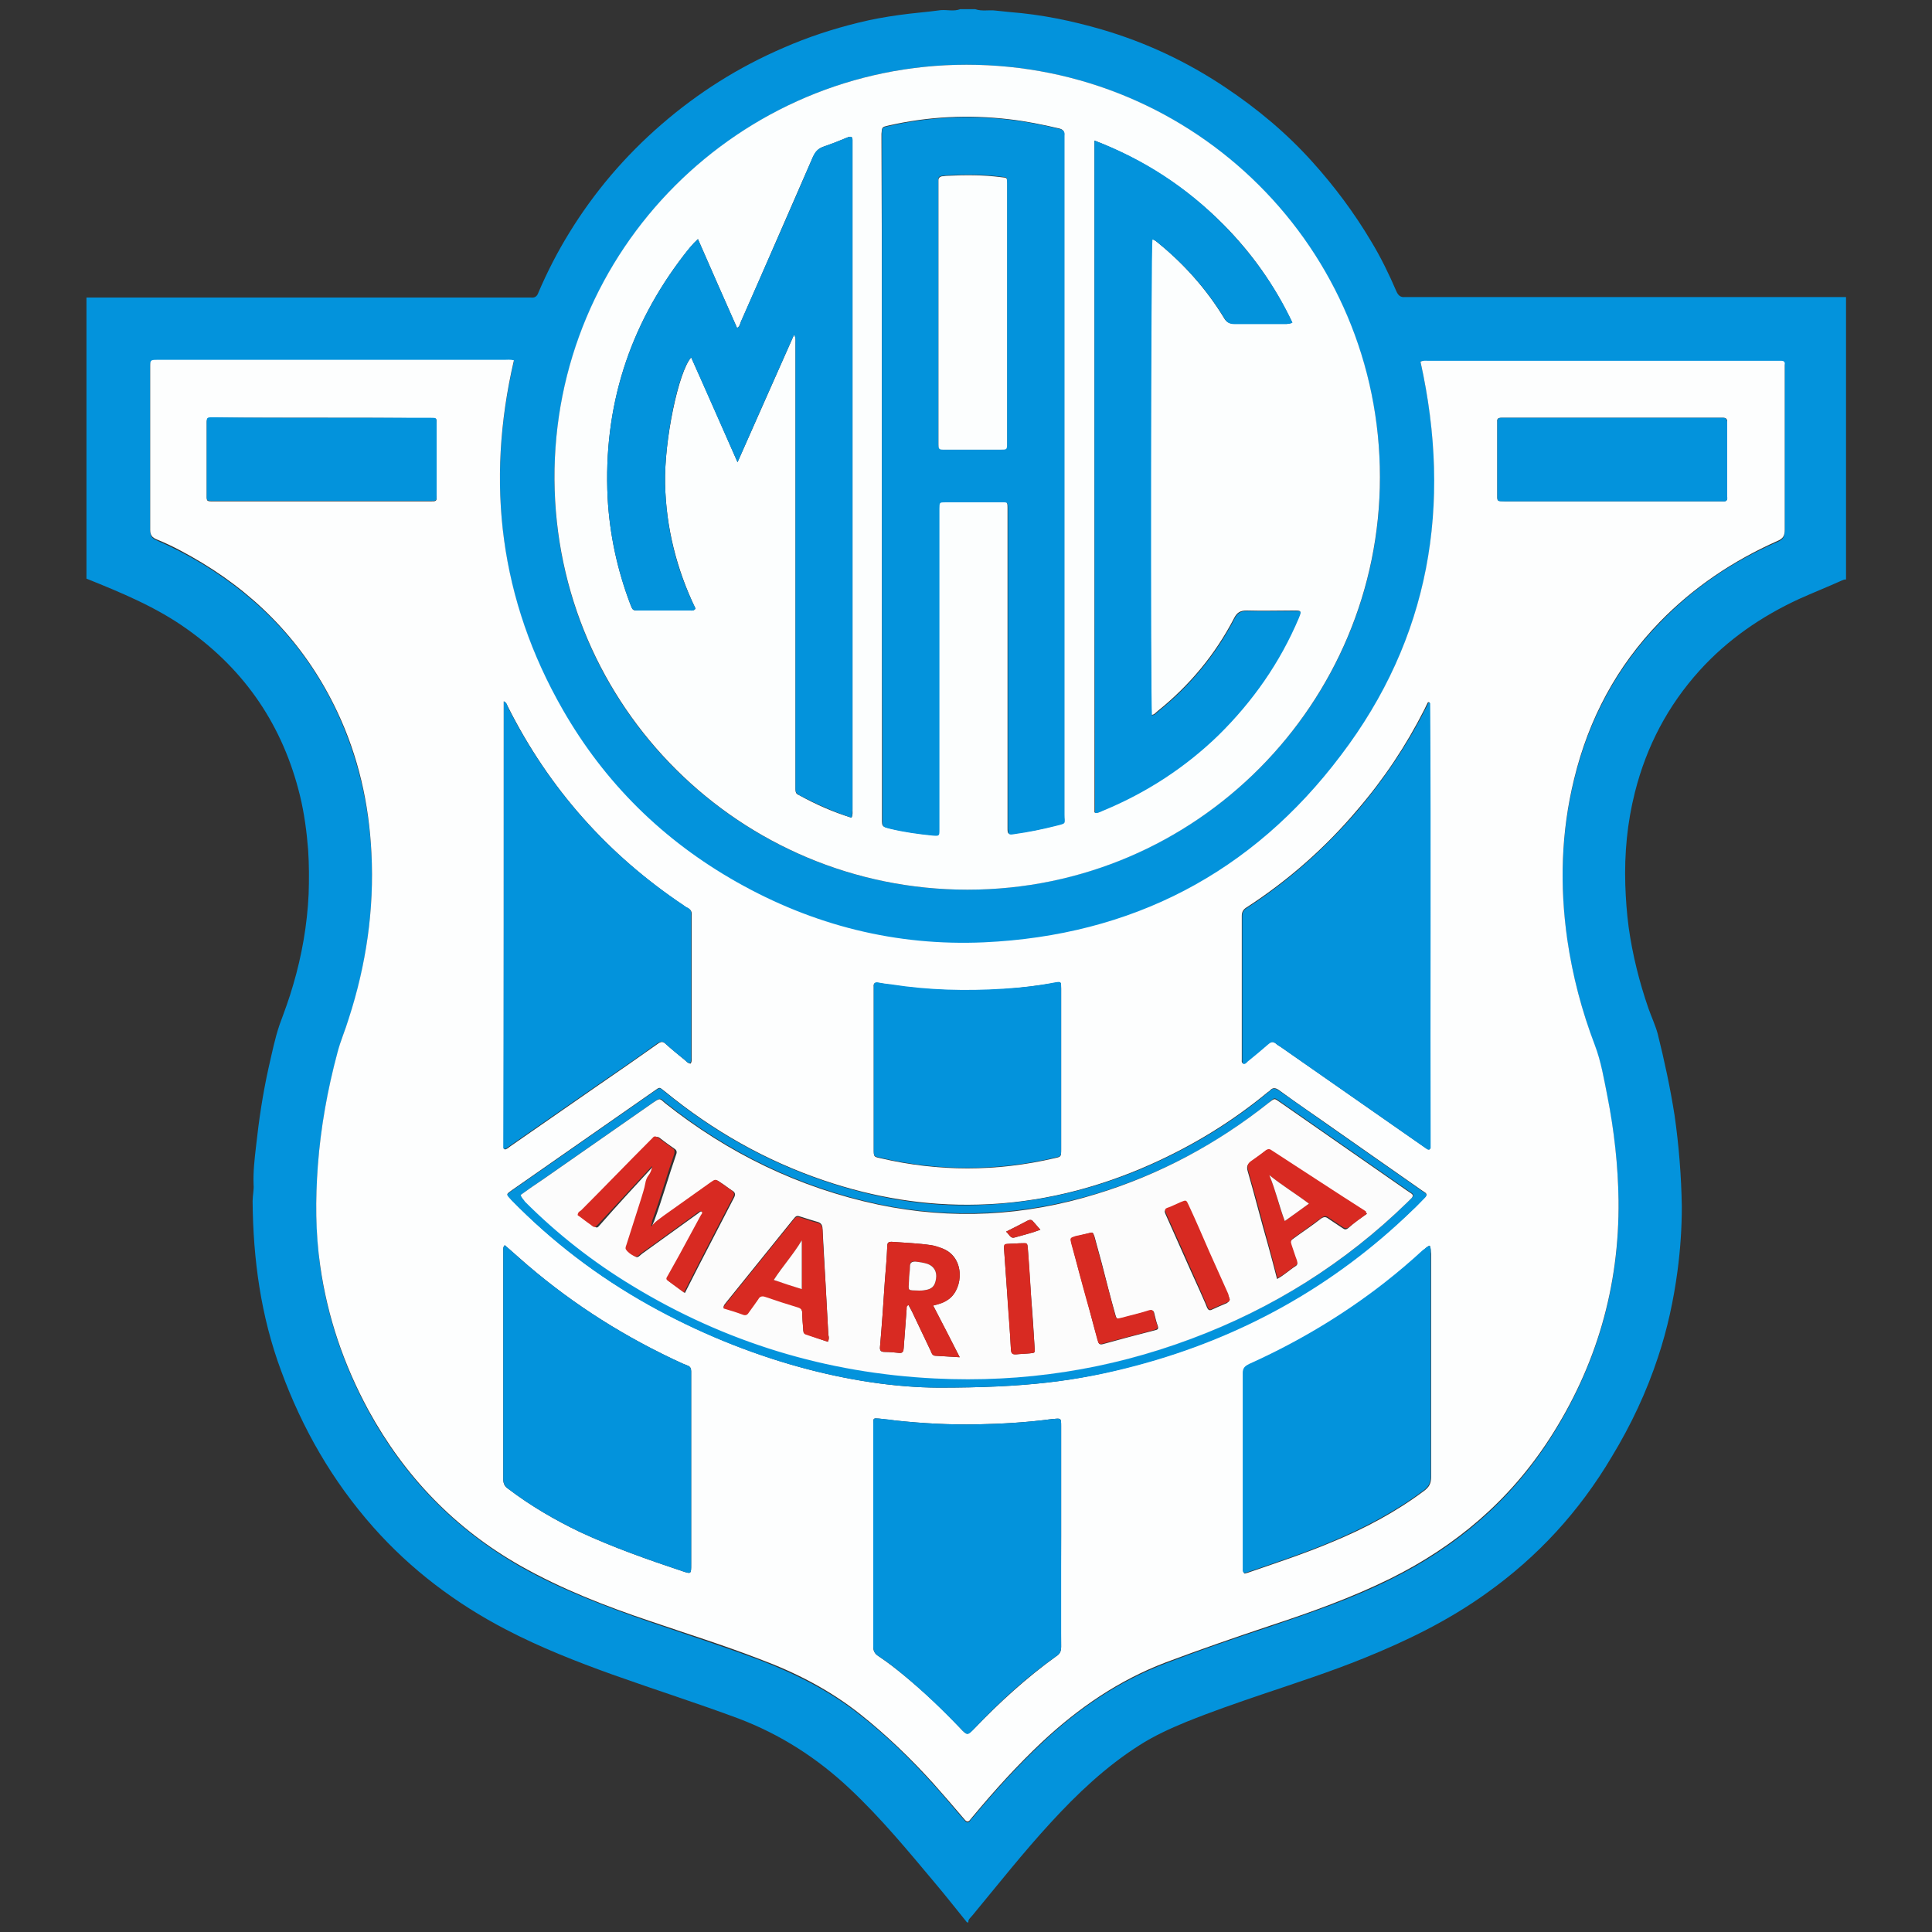 <?xml version="1.0" encoding="utf-8"?>
<!-- Generator: Adobe Illustrator 27.9.0, SVG Export Plug-In . SVG Version: 6.00 Build 0)  -->
<svg version="1.1" id="Layer_1" xmlns="http://www.w3.org/2000/svg" xmlns:xlink="http://www.w3.org/1999/xlink" x="0px" y="0px"
	 viewBox="0 0 400 400" style="enable-background:new 0 0 400 400;" xml:space="preserve">
<rect x="0" y="0" width="400" height="400" fill="#333333" stroke="none"/>
<style type="text/css">
	.st0{fill:#0393DC;}
	.st1{fill:#FDFEFE;}
	.st2{fill:#FCFEFE;}
	.st3{fill:#FCFCFC;}
	.st4{fill:#D82A22;}
</style>
<g>
	<path class="st0" d="M200.5,398c-0.1,0-0.2,0-0.3,0c-2.2-2.7-4.3-5.4-6.5-8c-5.7-6.8-11.3-13.6-17.8-19.7
		c-6.7-6.3-14.3-11.2-23-14.5c-8.6-3.2-17.4-6-26.1-9.1c-7.5-2.7-14.9-5.6-22-9.3c-10.4-5.4-19.7-12.4-27.5-21.2
		c-8.5-9.6-14.7-20.4-19.1-32.4c-4.2-11.3-5.8-23.1-5.9-35.1c0-1.2,0.3-2.3,0.2-3.5c-0.1-2.6,0.2-5.2,0.5-7.8
		c0.6-5.5,1.4-10.9,2.6-16.3c0.7-3,1.3-6.1,2.3-9c1-2.7,2-5.4,2.8-8.2c1.8-6.1,2.9-12.4,3.2-18.8c0.1-3,0.1-6.1-0.1-9.1
		c-0.3-3.8-0.8-7.6-1.7-11.3c-3.5-14.3-11.2-25.8-23.3-34.4c-6.4-4.6-13.7-7.6-20.9-10.5c0-19.4,0-38.8,0-58.2c0.7,0,1.4,0,2.2,0
		c29.3,0,58.6,0,87.9,0c0.6,0,1.2,0,1.9,0c0.8,0.1,1.3-0.2,1.6-1.1c1.8-4.2,3.9-8.3,6.3-12.2c5.2-8.5,11.6-16,19.1-22.5
		c7.6-6.6,16-11.9,25.3-15.9c5-2.2,10.2-3.9,15.5-5.2c2.8-0.7,5.6-1.2,8.5-1.6c2.8-0.4,5.7-0.6,8.6-1c1.3-0.1,2.7,0.3,4-0.2
		c1,0,2.1,0,3.1,0c1.4,0.5,2.9,0.1,4.3,0.3c1,0.1,1.9,0.2,2.9,0.3c6.5,0.5,12.8,1.8,19,3.6c9.2,2.7,17.7,6.7,25.6,12
		c6.6,4.4,12.7,9.5,18,15.4c4.6,5.1,8.7,10.6,12.2,16.5c2,3.3,3.7,6.8,5.2,10.3c0.4,0.9,0.9,1.3,1.8,1.2c0.3,0,0.5,0,0.8,0
		c29.4,0,58.9,0,88.3,0c0.7,0,1.4,0,2.2,0c0,19.5,0,39,0,58.5c-0.3-0.1-0.6,0.1-0.9,0.2c-2.9,1.3-5.9,2.5-8.8,3.8
		c-7.8,3.6-14.8,8.4-20.6,14.8c-6.6,7.3-11,15.7-13.4,25.2c-1.6,6.3-2.2,12.7-2,19.2c0.1,2.9,0.3,5.8,0.7,8.8
		c0.8,5.7,2.2,11.3,4.1,16.8c0.6,1.7,1.4,3.4,1.9,5.2c1.4,5.6,2.6,11.2,3.5,16.9c0.9,6.3,1.4,12.6,1.5,18.9c0,4.5-0.3,8.9-0.9,13.4
		c-0.8,6-2.1,12-4,17.7c-2.4,7.3-5.6,14.1-9.6,20.7c-6.7,11.3-15.3,20.7-26,28.3c-7.8,5.6-16.4,9.8-25.3,13.4
		c-6.9,2.8-14,5.1-21.1,7.5c-5.3,1.8-10.5,3.6-15.7,5.7c-3.4,1.4-6.7,2.9-9.8,4.9c-6.9,4.4-12.8,10-18.3,16
		c-5.7,6.2-10.9,12.8-16.2,19.2C200.9,397.1,200.4,397.4,200.5,398z M294.1,74.9c6.7,29.7,1.9,57.3-16.5,81.7
		c-18.4,24.4-43.3,37.3-73.9,38.7c-18.2,0.8-35.3-3.5-51.2-12.5c-15.2-8.6-27.3-20.5-36-35.7c-13-22.7-16-46.9-10.1-72.3
		c-0.7-0.2-1.3-0.1-2-0.1c-16.6,0-33.2,0-49.8,0c-7.4,0-14.8,0-22.1,0c-1.4,0-1.4,0-1.4,1.5c0,11.2,0,22.5,0,33.7
		c0,1.1,0.4,1.6,1.4,2c3.2,1.4,6.3,3,9.3,4.8c12.4,7.5,21.8,17.6,28,30.8c4.3,9.3,6.6,19.1,7.1,29.3c0.6,11.7-1.1,23.1-4.7,34.3
		c-0.8,2.3-1.7,4.5-2.3,6.9c-2.1,7.7-3.5,15.6-4.1,23.6c-0.5,6.9-0.4,13.8,0.5,20.7c1.5,10.6,4.9,20.5,10,29.9
		c7.5,13.7,17.9,24.4,31.5,32.2c8.5,4.8,17.5,8.2,26.7,11.4c7.6,2.6,15.3,5.1,22.8,7.9c7.5,2.9,14.5,6.4,20.8,11.4
		c5.5,4.3,10.5,9.2,15.1,14.3c2.2,2.4,4.3,5,6.5,7.5c0.4,0.5,0.8,0.6,1.2,0c0.1-0.2,0.3-0.4,0.5-0.6c4.5-5.4,9.2-10.6,14.3-15.4
		c7.5-7.1,15.9-12.8,25.6-16.5c7.1-2.7,14.3-5.2,21.6-7.6c8.5-2.9,17-5.8,25-9.8c13.6-6.7,24.7-16.2,32.9-28.9
		c9.7-15.1,14.5-31.5,14.3-49.4c-0.1-7.2-0.9-14.4-2.3-21.5c-0.7-3.6-1.3-7.2-2.6-10.6c-2.6-7.1-4.6-14.3-5.7-21.8
		c-1.6-11.2-1.3-22.3,1.4-33.3c3-12.4,8.8-23.3,17.7-32.5c7-7.3,15.2-12.8,24.4-16.8c1.2-0.5,1.5-1.1,1.5-2.3c0-11,0-22.1,0-33.1
		c0-0.4,0-0.7,0-1.1c0-0.5-0.2-0.8-0.7-0.8c-0.3,0-0.5,0-0.8,0c-24.1,0-48.2,0-72.3,0C295.1,74.7,294.6,74.6,294.1,74.9z
		 M200.3,184.2c47.6-0.1,85.5-38.8,85.4-85.4c-0.1-47.3-38.3-85.4-85.6-85.4c-46.8,0-85.5,38.2-85.3,85.9
		C115,146.3,153.2,184.2,200.3,184.2z"/>
	<path class="st1" d="M294.1,74.9c0.5-0.3,1-0.2,1.6-0.2c24.1,0,48.2,0,72.3,0c0.3,0,0.5,0,0.8,0c0.5,0,0.8,0.2,0.7,0.8
		c0,0.4,0,0.7,0,1.1c0,11,0,22.1,0,33.1c0,1.2-0.3,1.8-1.5,2.3c-9.2,4.1-17.4,9.6-24.4,16.8c-8.9,9.2-14.7,20.1-17.7,32.5
		c-2.7,11-3,22.1-1.4,33.3c1.1,7.5,3,14.7,5.7,21.8c1.3,3.4,1.9,7.1,2.6,10.6c1.4,7.1,2.2,14.3,2.3,21.5
		c0.2,17.9-4.6,34.4-14.3,49.4c-8.3,12.8-19.4,22.2-32.9,28.9c-8.1,4-16.5,7-25,9.8c-7.2,2.4-14.4,4.9-21.6,7.6
		c-9.7,3.7-18,9.4-25.6,16.5c-5.1,4.8-9.8,10-14.3,15.4c-0.2,0.2-0.3,0.4-0.5,0.6c-0.4,0.6-0.8,0.5-1.2,0c-2.1-2.5-4.3-5-6.5-7.5
		c-4.7-5.2-9.7-10-15.1-14.3c-6.3-5-13.3-8.6-20.8-11.4c-7.5-2.9-15.2-5.3-22.8-7.9c-9.2-3.1-18.2-6.6-26.7-11.4
		c-13.6-7.7-24-18.5-31.5-32.2c-5.1-9.4-8.5-19.3-10-29.9c-1-6.9-1-13.8-0.5-20.7c0.6-8,2-15.8,4.1-23.6c0.6-2.3,1.6-4.6,2.3-6.9
		c3.6-11.1,5.3-22.6,4.7-34.3c-0.5-10.2-2.7-20-7.1-29.3c-6.2-13.1-15.6-23.3-28-30.8c-3-1.8-6.1-3.5-9.3-4.8c-1-0.4-1.4-0.9-1.4-2
		c0-11.2,0-22.5,0-33.7c0-1.4,0-1.5,1.4-1.5c7.4,0,14.8,0,22.1,0c16.6,0,33.2,0,49.8,0c0.6,0,1.2-0.1,2,0.1
		c-5.9,25.4-2.9,49.6,10.1,72.3c8.7,15.2,20.8,27.1,36,35.7c15.9,9,33,13.3,51.2,12.5c30.6-1.4,55.5-14.3,73.9-38.7
		C296,132.2,300.7,104.6,294.1,74.9z M219.7,318c0-7.6,0-15.2,0-22.7c0-1.7,0-1.7-1.7-1.5c-0.1,0-0.1,0-0.2,0
		c-5.2,0.7-10.4,1-15.6,1.1c-5.6,0.1-11.2-0.2-16.8-0.8c-1.1-0.1-2.3-0.3-3.4-0.4c-1.2-0.1-1.2-0.1-1.2,1.1c0,0.1,0,0.2,0,0.3
		c0,15.3,0,30.5,0,45.8c0,0.9,0.3,1.5,1.1,2c1.8,1.2,3.6,2.6,5.3,4c4.1,3.4,8,7,11.6,10.9c1.4,1.5,1.5,1.5,3,0
		c5.2-5.4,10.8-10.5,16.9-14.9c0.8-0.5,1-1.1,1-2C219.6,333.3,219.7,325.6,219.7,318z M104.3,145.2c0,31,0,61.8,0,92.6
		c0,0,0.1,0.1,0.1,0.1c0,0,0.1,0,0.1,0.1c0.5-0.1,0.8-0.4,1.2-0.7c6.1-4.2,12.2-8.5,18.3-12.7c4.1-2.8,8.1-5.6,12.2-8.5
		c0.7-0.5,1.1-0.5,1.7,0.1c1.2,1.1,2.5,2.1,3.8,3.2c0.4,0.3,0.7,0.8,1.3,0.8c0.3-0.5,0.2-1,0.2-1.5c0-9.5,0-19.1,0-28.6
		c0-0.2,0-0.4,0-0.6c0.1-0.7-0.2-1.2-0.8-1.5c-0.3-0.1-0.5-0.3-0.8-0.5c-15.7-10.5-27.9-24.2-36.4-41.1
		C104.9,145.9,104.9,145.5,104.3,145.2z M295.9,238c0.2-0.1,0.2-0.3,0.2-0.4c0-30.7,0.1-61.4-0.1-92.1c0,0-0.1-0.1-0.1-0.1
		c-0.2-0.1-0.1,0.2-0.2-0.1c-0.3,0.5-0.5,1-0.8,1.6c-3.8,7.5-8.4,14.4-13.9,20.8c-6.6,7.8-14.2,14.5-22.8,20.1
		c-0.7,0.4-1.1,0.9-1.1,1.8c0,9.9,0,19.9,0,29.8c0,0.3-0.1,0.6,0.3,0.8c0.3,0,0.5-0.3,0.8-0.5c1.4-1.2,2.9-2.3,4.3-3.6
		c0.6-0.5,1-0.5,1.6-0.1c0.3,0.3,0.7,0.5,1,0.7c9.9,6.9,19.9,13.9,29.8,20.8C295.3,237.7,295.6,238,295.9,238z M104.5,257.8
		c-0.4,0.5-0.3,0.8-0.3,1.2c0,15.8,0,31.6,0,47.3c0,0.9,0.3,1.5,1.1,2c4.6,3.5,9.6,6.4,14.8,8.9c6.9,3.2,14,5.7,21.2,8.1
		c1.8,0.6,1.8,0.6,1.8-1.4c0-13,0-26.1,0-39.1c0-0.3,0-0.6,0-0.9c0-0.6-0.2-1-0.8-1.2c-0.3-0.1-0.7-0.3-1-0.4
		c-11.6-5.3-22.3-12-32-20.3C107.7,260.6,106.1,259.2,104.5,257.8z M296,257.9c-0.6,0.2-0.9,0.6-1.3,1c-2.6,2.4-5.3,4.6-8,6.8
		c-8.7,6.7-18,12.3-28,16.8c-0.8,0.4-1.3,0.7-1.3,1.8c0,13.5,0,27,0,40.5c0,0.3-0.1,0.7,0.3,1c0.2-0.1,0.5-0.1,0.7-0.2
		c5.8-2,11.6-3.9,17.3-6.3c6.8-2.8,13.2-6.2,19.1-10.6c1.1-0.8,1.5-1.6,1.5-2.9c0-15.4,0-30.8,0-46.2
		C296.2,259,296.3,258.5,296,257.9z M219.7,221.4c0-5.6,0-11.1,0-16.7c0-1.4,0-1.5-1.3-1.2c-3.5,0.6-7,1-10.6,1.3
		c-7.8,0.5-15.6,0.3-23.3-0.9c-0.9-0.1-1.8-0.3-2.7-0.4c-0.7-0.1-1,0.1-0.9,0.8c0,0.2,0,0.4,0,0.6c0,11,0,22,0,33.1
		c0,1.5,0,1.5,1.4,1.8c12,2.8,24,2.8,36,0c1.4-0.3,1.4-0.3,1.4-1.8C219.7,232.4,219.7,226.9,219.7,221.4z M66.7,86.5
		C66.7,86.5,66.7,86.5,66.7,86.5c-7.3,0-14.6,0-22,0c-2.1,0-1.9-0.1-1.9,1.9c0,4.5,0,9.1,0,13.6c0,1.9-0.2,1.8,1.7,1.8
		c10.6,0,21.2,0,31.9,0c4.2,0,8.5,0,12.7,0c1.3,0,1.3,0,1.3-1.2c0-4.9,0-9.9,0-14.8c0-1.2,0-1.2-1.2-1.2c-0.3,0-0.6,0-0.9,0
		C81.2,86.5,74,86.5,66.7,86.5z M194.3,287.3c18,0,28.6-1.3,41.1-4.7c21.7-5.8,40.8-16.5,57-32.1c0.9-0.9,1.7-1.8,2.6-2.6
		c0.5-0.5,0.4-0.8-0.1-1.1c-0.2-0.1-0.4-0.3-0.6-0.4c-6-4.2-12-8.4-18-12.6c-3.8-2.7-7.7-5.3-11.5-8.1c-0.7-0.5-1.3-0.6-1.9,0.1
		c-0.1,0.1-0.2,0.2-0.4,0.3c-7.4,6.1-15.4,11-24.1,14.9c-11.4,5.1-23.4,8.1-35.9,8.4c-10.9,0.3-21.6-1.5-31.9-5
		c-12.1-4.1-23-10.3-32.9-18.4c-1.3-1-1-1-2.3-0.1c-9.8,6.8-19.6,13.7-29.4,20.5c-1.2,0.9-1.3,0.7-0.1,2
		c8.4,8.6,17.9,15.9,28.4,21.7C154.7,281.6,176.7,287.2,194.3,287.3z M333.9,86.5c-7.3,0-14.6,0-22,0c-0.4,0-0.7,0-1.1,0
		c-0.6,0-0.9,0.2-0.8,0.8c0,0.3,0,0.6,0,0.9c0,4.6,0,9.3,0,13.9c0,1.8-0.2,1.6,1.7,1.7c0.1,0,0.1,0,0.2,0c14.6,0,29.2,0,43.8,0
		c0.3,0,0.6,0,0.9,0c0.7,0.1,1.1-0.2,1-0.9c0-0.3,0-0.5,0-0.8c0-4.6,0-9.3,0-13.9c0-0.3,0-0.6,0-0.9c0-0.5-0.2-0.8-0.8-0.8
		c-0.4,0-0.8,0-1.2,0C348.3,86.5,341.1,86.5,333.9,86.5z"/>
	<path class="st2" d="M200.3,184.2c-47,0-85.2-37.9-85.5-84.9c-0.3-47.7,38.4-85.9,85.3-85.9c47.4,0,85.6,38.1,85.6,85.4
		C285.7,145.4,247.9,184.2,200.3,184.2z M182.6,98.8c0,18.3,0,36.6,0,54.9c0,5.3,0,10.6,0,15.9c0,1.5,0,1.5,1.6,1.9
		c2.9,0.7,5.9,1.1,8.8,1.4c1.3,0.1,1.3,0.2,1.4-1.3c0-0.4,0-0.7,0-1.1c0-17.7,0-35.5,0-53.2c0-4,0-8,0-12.1c0-1.3,0-1.3,1.3-1.3
		c3.7,0,7.4,0,11.1,0c1.9,0,1.8-0.3,1.8,1.9c0,21.2,0,42.5,0,63.7c0,0.7,0,1.3,0,2c0,1.2,0.1,1.2,1.3,1.1c2.9-0.4,5.8-0.9,8.6-1.7
		c2.3-0.6,1.8-0.3,1.8-2.4c0-46.6,0-93.1,0-139.7c0-0.3,0-0.5,0-0.8c0.1-0.8-0.2-1.2-1-1.4c-3.4-0.8-6.8-1.5-10.3-1.9
		c-8.4-1-16.8-0.6-25.1,1.3c-1.3,0.3-1.3,0.3-1.4,1.7c0,0.4,0,0.7,0,1.1C182.6,52.2,182.6,75.5,182.6,98.8z M176.3,169.3
		c0.3-0.6,0.2-1.2,0.2-1.7c0-45.9,0-91.8,0-137.7c0-0.3,0-0.6,0-0.9c0-0.6-0.2-0.8-0.9-0.6c-1.7,0.7-3.4,1.4-5.2,2
		c-1.1,0.4-1.6,1.1-2.1,2.1c-5,11.4-9.9,22.8-14.9,34.1c-0.2,0.4-0.2,1-0.8,1.3c-2.7-6.1-5.4-12.2-8.1-18.4c-1.2,1.1-2,2.2-2.9,3.3
		c-11.4,14.8-16.7,31.5-15.8,50.2c0.4,7.6,2,15,4.7,22.1c0.5,1.3,0.5,1.3,1.9,1.3c3.5,0,7,0,10.5,0c0.3,0,0.7,0.1,1.1-0.4
		c-3.9-8.1-6.1-16.8-6.3-25.8c-0.2-9.1,2.8-23.3,5.4-26.2c3.2,7.1,6.3,14.2,9.6,21.7c4-9,7.8-17.6,11.7-26.4
		c0.4,0.6,0.3,1.1,0.3,1.6c0,30,0,60,0,90c0,0.8,0,1.7,0,2.5c0,0.6,0.1,1,0.7,1.2C168.8,166.5,172.4,168.1,176.3,169.3z M226.6,29.1
		c0,46.6,0,92.9,0,139.1c0.7,0.2,1.3-0.2,1.8-0.5c8.9-3.7,16.9-8.9,23.8-15.6c7.1-7,12.7-15,16.6-24.2c0.7-1.5,0.6-1.5-1-1.5
		c-3.2,0-6.5,0.1-9.7,0c-1.3,0-2,0.4-2.6,1.6c-3.9,7.5-9.2,13.9-15.8,19.2c-0.4,0.3-0.7,0.8-1.3,0.8c-0.3-2.1-0.2-97.3,0.1-98.5
		c0.5,0.1,0.9,0.5,1.3,0.8c5.4,4.4,10,9.6,13.6,15.5c0.5,0.9,1.1,1.2,2.1,1.2c3.6-0.1,7.2,0,10.8,0c0.4,0,0.7,0.1,1.2-0.3
		c-3.6-7.6-8.4-14.4-14.3-20.3C245.6,38.8,236.8,33.1,226.6,29.1z"/>
	<path class="st0" d="M219.7,318c0,7.6,0,15.3,0,22.9c0,0.9-0.2,1.5-1,2c-6.2,4.3-11.7,9.4-16.9,14.9c-1.5,1.6-1.5,1.6-3,0
		c-3.7-3.8-7.5-7.5-11.6-10.9c-1.7-1.4-3.4-2.8-5.3-4c-0.8-0.5-1.1-1.1-1.1-2c0-15.3,0-30.5,0-45.8c0-0.1,0-0.2,0-0.3
		c0-1.2,0-1.2,1.2-1.1c1.1,0.1,2.3,0.2,3.4,0.4c5.6,0.6,11.2,0.9,16.8,0.8c5.2-0.1,10.4-0.4,15.6-1.1c0.1,0,0.1,0,0.2,0
		c1.7-0.2,1.7-0.2,1.7,1.5C219.7,302.9,219.7,310.4,219.7,318z"/>
	<path class="st0" d="M104.3,145.2c0.6,0.3,0.7,0.7,0.8,1.1c8.5,16.9,20.7,30.6,36.4,41.1c0.3,0.2,0.5,0.4,0.8,0.5
		c0.6,0.3,0.9,0.8,0.8,1.5c0,0.2,0,0.4,0,0.6c0,9.5,0,19.1,0,28.6c0,0.5,0.1,1-0.2,1.5c-0.6,0-0.9-0.5-1.3-0.8
		c-1.3-1-2.6-2.1-3.8-3.2c-0.6-0.6-1-0.5-1.7-0.1c-4,2.9-8.1,5.7-12.2,8.5c-6.1,4.2-12.2,8.5-18.3,12.7c-0.4,0.3-0.7,0.6-1.2,0.7
		c-0.1,0-0.1,0-0.1-0.1c0,0-0.1-0.1-0.1-0.1C104.3,207,104.3,176.2,104.3,145.2z"/>
	<path class="st0" d="M295.9,238c-0.4,0.1-0.6-0.2-0.9-0.4c-9.9-6.9-19.9-13.9-29.8-20.8c-0.3-0.2-0.7-0.4-1-0.7
		c-0.6-0.5-1-0.4-1.6,0.1c-1.4,1.2-2.8,2.4-4.3,3.6c-0.2,0.2-0.4,0.5-0.8,0.5c-0.4-0.2-0.2-0.5-0.3-0.8c0-9.9,0-19.9,0-29.8
		c0-0.9,0.4-1.4,1.1-1.8c8.6-5.6,16.1-12.3,22.8-20.1c5.4-6.4,10.1-13.3,13.9-20.8c0.3-0.5,0.5-1,0.8-1.6c0.1,0.3,0,0,0.2,0.1
		c0,0,0.1,0.1,0.1,0.1c0.2,30.7,0,61.4,0.1,92.1C296.2,237.7,296.1,237.9,295.9,238z"/>
	<path class="st0" d="M104.5,257.8c1.7,1.4,3.2,2.9,4.8,4.2c9.7,8.3,20.4,15,32,20.3c0.3,0.1,0.7,0.3,1,0.4c0.6,0.2,0.8,0.6,0.8,1.2
		c0,0.3,0,0.6,0,0.9c0,13,0,26.1,0,39.1c0,2,0,2-1.8,1.4c-7.2-2.4-14.3-4.9-21.2-8.1c-5.2-2.5-10.2-5.4-14.8-8.9
		c-0.7-0.5-1.1-1.1-1.1-2c0-15.8,0-31.6,0-47.3C104.2,258.6,104.1,258.2,104.5,257.8z"/>
	<path class="st0" d="M296,257.9c0.3,0.6,0.2,1.1,0.2,1.6c0,15.4,0,30.8,0,46.2c0,1.3-0.4,2.1-1.5,2.9c-5.9,4.4-12.4,7.8-19.1,10.6
		c-5.7,2.4-11.5,4.3-17.3,6.3c-0.2,0.1-0.5,0.1-0.7,0.2c-0.4-0.3-0.3-0.7-0.3-1c0-13.5,0-27,0-40.5c0-1,0.5-1.4,1.3-1.8
		c10-4.5,19.4-10.1,28-16.8c2.8-2.2,5.4-4.4,8-6.8C295.1,258.5,295.4,258.1,296,257.9z"/>
	<path class="st0" d="M219.7,221.4c0,5.5,0,11,0,16.5c0,1.5,0,1.5-1.4,1.8c-12,2.8-24,2.8-36,0c-1.4-0.3-1.4-0.3-1.4-1.8
		c0-11,0-22,0-33.1c0-0.2,0-0.4,0-0.6c0-0.7,0.3-0.9,0.9-0.8c0.9,0.2,1.8,0.3,2.7,0.4c7.7,1.2,15.5,1.4,23.3,0.9
		c3.5-0.2,7.1-0.6,10.6-1.3c1.3-0.2,1.3-0.2,1.3,1.2C219.7,210.3,219.7,215.8,219.7,221.4z"/>
	<path class="st0" d="M66.7,86.5c7.2,0,14.4,0,21.6,0c0.3,0,0.6,0,0.9,0c1.2,0,1.2,0,1.2,1.2c0,4.9,0,9.9,0,14.8
		c0,1.2,0,1.2-1.3,1.2c-4.2,0-8.5,0-12.7,0c-10.6,0-21.2,0-31.9,0c-1.9,0-1.7,0.1-1.7-1.8c0-4.5,0-9.1,0-13.6c0-2.1-0.2-1.9,1.9-1.9
		C52.1,86.5,59.4,86.5,66.7,86.5C66.7,86.5,66.7,86.5,66.7,86.5z"/>
	<path class="st0" d="M194.3,287.3c-17.6-0.1-39.6-5.7-60-17.1c-10.5-5.9-20-13.1-28.4-21.7c-1.2-1.3-1.1-1.1,0.1-2
		c9.8-6.8,19.6-13.7,29.4-20.5c1.3-0.9,1.1-0.9,2.3,0.1c9.9,8.1,20.8,14.3,32.9,18.4c10.3,3.5,21,5.4,31.9,5
		c12.5-0.4,24.5-3.3,35.9-8.4c8.7-3.9,16.8-8.8,24.1-14.9c0.1-0.1,0.3-0.2,0.4-0.3c0.6-0.7,1.1-0.6,1.9-0.1
		c3.8,2.7,7.7,5.4,11.5,8.1c6,4.2,12,8.4,18,12.6c0.2,0.1,0.4,0.3,0.6,0.4c0.5,0.3,0.6,0.6,0.1,1.1c-0.9,0.9-1.7,1.8-2.6,2.6
		c-16.2,15.7-35.3,26.3-57,32.1C223,286,212.3,287.3,194.3,287.3z M107.8,247.4c0.2,0.7,0.6,0.9,1,1.3c6.7,6.7,14.1,12.5,22.2,17.4
		c19.3,11.8,40.2,18.1,62.7,19.2c18.2,0.9,35.9-1.8,53-8.2c16.9-6.3,31.9-15.6,44.8-28.3c0.3-0.3,0.6-0.6,0.9-0.9
		c0.3-0.3,0.3-0.6-0.1-0.9c-0.3-0.2-0.6-0.4-0.9-0.6c-8.8-6.1-17.5-12.2-26.3-18.3c-1.3-0.9-1.1-1-2.3,0.1
		c-10.7,8.6-22.6,14.9-35.7,18.9c-14.9,4.5-30,5.4-45.2,2.2c-16.4-3.5-31-10.6-44.1-21c-1.1-0.9-0.9-1.2-2.5-0.1
		c-7.6,5.3-15.2,10.6-22.8,15.9C110.9,245.2,109.3,246.3,107.8,247.4z"/>
	<path class="st0" d="M333.9,86.5c7.2,0,14.4,0,21.7,0c0.4,0,0.8,0,1.2,0c0.5,0,0.7,0.3,0.8,0.8c0,0.3,0,0.6,0,0.9
		c0,4.6,0,9.3,0,13.9c0,0.3,0,0.5,0,0.8c0.1,0.8-0.3,1-1,0.9c-0.3,0-0.6,0-0.9,0c-14.6,0-29.2,0-43.8,0c-0.1,0-0.1,0-0.2,0
		c-1.8,0-1.7,0.1-1.7-1.7c0-4.6,0-9.3,0-13.9c0-0.3,0-0.6,0-0.9c0-0.6,0.3-0.8,0.8-0.8c0.4,0,0.7,0,1.1,0
		C319.2,86.5,326.5,86.5,333.9,86.5z"/>
	<path class="st0" d="M182.6,98.8c0-23.3,0-46.6,0-69.9c0-0.4,0-0.7,0-1.1c0-1.4,0-1.4,1.4-1.7c8.3-1.9,16.6-2.3,25.1-1.3
		c3.5,0.4,6.9,1.1,10.3,1.9c0.8,0.2,1.1,0.6,1,1.4c0,0.3,0,0.5,0,0.8c0,46.6,0,93.1,0,139.7c0,2.1,0.5,1.8-1.8,2.4
		c-2.8,0.7-5.7,1.3-8.6,1.7c-1.2,0.2-1.2,0.1-1.3-1.1c0-0.7,0-1.3,0-2c0-21.2,0-42.5,0-63.7c0-2.1,0.1-1.9-1.8-1.9
		c-3.7,0-7.4,0-11.1,0c-1.3,0-1.3,0-1.3,1.3c0,4,0,8,0,12.1c0,17.7,0,35.5,0,53.2c0,0.4,0,0.7,0,1.1c0,1.4,0,1.4-1.4,1.3
		c-3-0.3-5.9-0.7-8.8-1.4c-1.5-0.4-1.6-0.3-1.6-1.9c0-5.3,0-10.6,0-15.9C182.6,135.4,182.6,117.1,182.6,98.8z M194.3,64.8
		c0,8.9,0,17.8,0,26.7c0,1.5,0,1.5,1.4,1.5c3.8,0,7.6,0,11.4,0c1.4,0,1.4,0,1.4-1.3c0-0.2,0-0.3,0-0.5c0-17.5,0-35,0-52.6
		c0-0.3,0-0.5,0-0.8c0-1.1,0-1.1-1.1-1.2c-3.7-0.5-7.5-0.5-11.3-0.3c-0.4,0-0.7,0.1-1.1,0.1c-0.5,0.1-0.8,0.3-0.7,0.8
		c0,0.4,0,0.8,0,1.2C194.3,47.3,194.3,56.1,194.3,64.8z"/>
	<path class="st0" d="M176.3,169.3c-3.9-1.3-7.4-2.9-10.9-4.7c-0.5-0.3-0.7-0.7-0.7-1.2c0-0.8,0-1.6,0-2.5c0-30,0-60,0-90
		c0-0.5,0.1-0.9-0.3-1.6c-3.9,8.8-7.8,17.5-11.7,26.4c-3.3-7.4-6.4-14.5-9.6-21.7c-2.7,2.9-5.6,17.1-5.4,26.2
		c0.2,9.1,2.3,17.7,6.3,25.8c-0.3,0.5-0.7,0.4-1.1,0.4c-3.5,0-7,0-10.5,0c-1.4,0-1.4,0-1.9-1.3c-2.7-7.1-4.3-14.5-4.7-22.1
		c-0.9-18.7,4.4-35.4,15.8-50.2c0.8-1.1,1.7-2.2,2.9-3.3c2.7,6.2,5.4,12.3,8.1,18.4c0.6-0.3,0.6-0.8,0.8-1.3
		c5-11.4,10-22.7,14.9-34.1c0.4-1,1-1.7,2.1-2.1c1.7-0.6,3.5-1.3,5.2-2c0.6-0.2,0.9-0.1,0.9,0.6c0,0.3,0,0.6,0,0.9
		c0,45.9,0,91.8,0,137.7C176.4,168.2,176.5,168.7,176.3,169.3z"/>
	<path class="st0" d="M226.6,29.1c10.3,3.9,19.1,9.7,26.7,17.4c5.9,6,10.7,12.7,14.3,20.3c-0.5,0.3-0.9,0.2-1.2,0.3
		c-3.6,0-7.2,0-10.8,0c-1,0-1.6-0.3-2.1-1.2c-3.6-5.9-8.2-11.1-13.6-15.5c-0.4-0.3-0.7-0.7-1.3-0.8c-0.3,1.1-0.4,96.3-0.1,98.5
		c0.6,0,0.9-0.5,1.3-0.8c6.6-5.3,11.9-11.7,15.8-19.2c0.6-1.2,1.3-1.6,2.6-1.6c3.2,0.1,6.5,0,9.7,0c1.6,0,1.6,0,1,1.5
		c-3.9,9.2-9.5,17.2-16.6,24.2c-6.9,6.7-14.9,11.9-23.8,15.6c-0.6,0.2-1.1,0.6-1.8,0.5C226.6,122,226.6,75.7,226.6,29.1z"/>
	<path class="st3" d="M107.8,247.4c1.5-1.1,3.1-2.2,4.6-3.2c7.6-5.3,15.2-10.6,22.8-15.9c1.6-1.1,1.4-0.8,2.5,0.1
		c13.1,10.4,27.7,17.5,44.1,21c15.3,3.2,30.3,2.4,45.2-2.2c13.1-4,25-10.4,35.7-18.9c1.3-1,1.1-0.9,2.3-0.1
		c8.8,6.1,17.5,12.2,26.3,18.3c0.3,0.2,0.6,0.4,0.9,0.6c0.4,0.3,0.4,0.5,0.1,0.9c-0.3,0.3-0.6,0.6-0.9,0.9
		c-12.9,12.6-27.9,22-44.8,28.3c-17.1,6.4-34.8,9.1-53,8.2c-22.5-1.1-43.5-7.5-62.7-19.2c-8.1-4.9-15.5-10.7-22.2-17.4
		C108.4,248.3,108,248.1,107.8,247.4z M135.3,241.4L135.3,241.4c-0.1,0.7-0.3,1.5-0.8,2c-0.5,0.5-0.6,1.2-0.7,1.7
		c-0.2,1.1-0.6,2.2-0.9,3.3c-1,3.1-2,6.3-3,9.4c-0.1,0.3-0.4,0.7-0.1,1c0.5,0.6,1.2,1,1.8,1.4c0.5,0.3,0.9-0.3,1.3-0.6
		c3.9-2.8,7.9-5.7,11.8-8.5c0.2-0.2,0.4-0.4,0.7-0.2c0.4,0.3,0,0.5-0.1,0.8c-1.5,2.8-3,5.5-4.5,8.3c-0.8,1.4-1.6,2.9-2.4,4.3
		c-0.2,0.3-0.4,0.6,0,0.9c1.1,0.8,2.2,1.6,3.4,2.5c1-2,2-3.9,2.9-5.7c2.4-4.6,4.8-9.3,7.2-13.9c0.4-0.7,0.4-1.2-0.3-1.6
		c-0.8-0.5-1.5-1.1-2.3-1.6c-1-0.7-1-0.7-2,0c-3.2,2.3-6.5,4.6-9.7,6.9c-1,0.7-1.9,1.3-2.6,2.3l0.1,0c-0.1-0.4,0.1-0.8,0.3-1.2
		c1.7-4.6,3-9.3,4.6-13.9c0.2-0.5,0.1-0.9-0.4-1.2c-1-0.7-2-1.4-3-2.2c-0.4-0.3-0.7-0.3-1.1,0.1c-0.2,0.2-0.4,0.4-0.5,0.5
		c-4.8,4.8-9.6,9.7-14.3,14.5c-0.3,0.3-0.7,0.5-0.7,1c0.8,0.6,1.7,1.2,2.6,1.9c1.1,0.8,1,0.7,1.8-0.2
		C127.9,249.4,131.6,245.4,135.3,241.4z M198.7,281c-1.9-3.7-3.7-7.2-5.5-10.7c1.2-0.3,2.2-0.6,3.2-1.3c3.1-2.2,3.5-8.9-1.5-10.6
		c-0.7-0.2-1.4-0.5-2.1-0.6c-2.7-0.4-5.4-0.5-8.2-0.7c-0.7,0-0.9,0.2-0.9,0.9c-0.1,2.4-0.3,4.8-0.5,7.2c-0.3,4.5-0.6,9-1,13.6
		c-0.1,0.9,0.2,1.1,1,1.1c1,0,2,0.1,2.9,0.2c0.8,0.1,0.9-0.3,1-1c0.2-2.7,0.4-5.3,0.6-8c0-0.3-0.2-0.7,0.4-0.9
		c0.3,0.5,0.5,1,0.8,1.5c1.3,2.7,2.5,5.3,3.8,8c0.2,0.5,0.4,1,1,1C195.3,280.8,196.9,280.9,198.7,281z M171.4,277.8
		c0.3-0.6,0.2-1,0.1-1.5c-0.2-3.7-0.4-7.3-0.6-11c-0.2-3.6-0.4-7.2-0.6-10.8c0-1-0.4-1.4-1.3-1.6c-1-0.3-2-0.6-2.9-0.9
		c-1.2-0.4-1.2-0.4-2,0.6c-4.6,5.7-9.2,11.4-13.8,17.1c-0.2,0.3-0.5,0.5-0.5,1c1.3,0.4,2.7,0.9,4,1.3c0.5,0.2,0.9,0.1,1.2-0.4
		c0.6-0.9,1.4-1.8,2-2.8c0.4-0.6,0.8-0.7,1.4-0.5c2.2,0.8,4.5,1.5,6.8,2.2c0.7,0.2,0.8,0.6,0.9,1.2c0,1.1,0.1,2.3,0.2,3.4
		c0,0.4,0,0.8,0.5,1C168.4,276.8,169.9,277.3,171.4,277.8z M283,251.3c-0.1-0.2-0.2-0.3-0.3-0.3c-6.5-4.2-13-8.4-19.6-12.7
		c-0.5-0.3-0.8-0.3-1.2,0.1c-1,0.7-2,1.5-3,2.2c-0.7,0.5-0.8,1-0.6,1.8c1.5,5.2,2.8,10.4,4.3,15.6c0.6,2.2,1.2,4.4,1.8,6.8
		c1.5-0.8,2.6-1.9,3.9-2.7c0.4-0.3,0.3-0.6,0.1-1c-0.4-1.1-0.7-2.2-1.1-3.2c-0.2-0.6-0.2-1,0.4-1.4c1.9-1.4,3.9-2.7,5.8-4.2
		c0.6-0.4,1-0.4,1.5,0c1,0.7,2,1.3,3,2c0.4,0.3,0.7,0.3,1.1,0C280.4,253.1,281.7,252.2,283,251.3z M225.9,255.2
		c-1,0.3-2.1,0.5-3.1,0.8c-1.2,0.3-1.2,0.3-0.9,1.6c1,3.9,2.1,7.9,3.2,11.8c0.7,2.7,1.4,5.4,2.2,8.1c0.1,0.5,0.2,1,1,0.8
		c3.6-1,7.3-2,10.9-2.9c0.5-0.1,0.7-0.3,0.5-0.9c-0.3-0.8-0.5-1.7-0.7-2.5c-0.1-0.7-0.5-0.8-1.1-0.6c-1.8,0.5-3.7,1-5.5,1.5
		c-1.1,0.3-1.2,0.3-1.5-0.8c-1-3.5-1.9-7.1-2.8-10.6c-0.5-1.8-1-3.7-1.5-5.5C226.4,255.6,226.4,255.1,225.9,255.2z M213.5,268.8
		C213.5,268.8,213.5,268.8,213.5,268.8c-0.2-3.4-0.5-6.9-0.7-10.3c-0.1-1.1-0.1-1.1-1.3-1.1c-0.8,0-1.5,0.1-2.3,0.1
		c-1.3,0.1-1.4,0.1-1.3,1.4c0.2,2.8,0.4,5.6,0.6,8.5c0.3,4,0.6,8,0.8,12c0.1,0.9,0.4,1,1.1,1c0.9-0.1,1.8-0.1,2.8-0.2
		c1.1-0.1,1.1-0.1,1-1.2C214,275.6,213.8,272.2,213.5,268.8z M254.6,269c-0.1-0.3-0.2-0.6-0.4-0.9c-1.3-2.9-2.6-5.8-3.9-8.7
		c-1.4-3.2-2.9-6.5-4.3-9.7c-0.5-1.1-0.5-1.1-1.7-0.6c-0.7,0.3-1.3,0.6-2,0.9c-1.3,0.6-1.4,0.5-0.8,1.8c2.3,5.1,4.5,10.2,6.8,15.2
		c0.5,1.2,1.1,2.4,1.6,3.7c0.2,0.4,0.4,0.7,0.9,0.5c1.1-0.5,2.2-1,3.2-1.4C254.4,269.5,254.6,269.3,254.6,269z M208.3,255
		c0.7,0.6,0.9,1.5,1.8,1.2c1.7-0.5,3.5-0.9,5.3-1.6c-0.5-0.6-1-1.1-1.5-1.7c-0.3-0.4-0.6-0.4-1.1-0.2
		C211.3,253.5,209.9,254.2,208.3,255z"/>
	<path class="st2" d="M194.3,64.8c0-8.8,0-17.5,0-26.3c0-0.4,0-0.8,0-1.2c0-0.5,0.3-0.7,0.7-0.8c0.4,0,0.7-0.1,1.1-0.1
		c3.8-0.2,7.5-0.2,11.3,0.3c1.1,0.1,1.1,0.1,1.1,1.2c0,0.3,0,0.5,0,0.8c0,17.5,0,35,0,52.6c0,0.2,0,0.3,0,0.5c0,1.3,0,1.3-1.4,1.3
		c-3.8,0-7.6,0-11.4,0c-1.4,0-1.4,0-1.4-1.5C194.3,82.6,194.3,73.7,194.3,64.8z"/>
	<path class="st4" d="M134.8,254c0.7-1,1.7-1.6,2.6-2.3c3.2-2.3,6.5-4.6,9.7-6.9c1-0.7,1-0.7,2,0c0.8,0.5,1.5,1.1,2.3,1.6
		c0.7,0.5,0.7,0.9,0.3,1.6c-2.4,4.6-4.8,9.2-7.2,13.9c-0.9,1.8-1.9,3.7-2.9,5.7c-1.2-0.9-2.3-1.7-3.4-2.5c-0.4-0.3-0.2-0.6,0-0.9
		c0.8-1.4,1.6-2.9,2.4-4.3c1.5-2.8,3-5.5,4.5-8.3c0.1-0.2,0.5-0.5,0.1-0.8c-0.2-0.2-0.5,0.1-0.7,0.2c-3.9,2.8-7.8,5.7-11.8,8.5
		c-0.4,0.3-0.8,0.9-1.3,0.6c-0.7-0.3-1.4-0.8-1.8-1.4c-0.2-0.3,0-0.7,0.1-1c1-3.1,2-6.3,3-9.4c0.3-1.1,0.7-2.1,0.9-3.3
		c0.1-0.6,0.3-1.2,0.7-1.7c0.4-0.5,0.7-1.3,0.7-2c0,0,0,0.1,0,0.1l0.1-0.1c-3.7,4-7.4,8-11.1,12c-0.9,0.9-0.8,1-1.8,0.2
		c-0.9-0.6-1.7-1.3-2.6-1.9c0-0.6,0.4-0.8,0.7-1c4.8-4.8,9.5-9.7,14.3-14.5c0.2-0.2,0.4-0.4,0.5-0.5c0.3-0.4,0.6-0.4,1.1-0.1
		c1,0.7,2,1.5,3,2.2c0.5,0.3,0.5,0.7,0.4,1.2c-1.6,4.6-2.9,9.3-4.6,13.9C135,253.2,134.8,253.5,134.8,254
		C134.9,253.9,134.8,253.9,134.8,254C134.9,253.9,134.9,253.9,134.8,254z"/>
	<path class="st4" d="M198.7,281c-1.8-0.1-3.4-0.2-5-0.3c-0.7,0-0.8-0.5-1-1c-1.3-2.7-2.5-5.3-3.8-8c-0.2-0.5-0.5-1-0.8-1.5
		c-0.5,0.2-0.3,0.6-0.4,0.9c-0.2,2.7-0.4,5.3-0.6,8c0,0.7-0.2,1.1-1,1c-1-0.1-2-0.2-2.9-0.2c-0.8,0-1.1-0.3-1-1.1
		c0.4-4.5,0.7-9,1-13.6c0.2-2.4,0.4-4.8,0.5-7.2c0-0.6,0.2-0.9,0.9-0.9c2.7,0.2,5.5,0.3,8.2,0.7c0.7,0.1,1.4,0.3,2.1,0.6
		c5,1.8,4.6,8.4,1.5,10.6c-0.9,0.7-1.9,1-3.2,1.3C195.1,273.9,196.9,277.4,198.7,281z M190.3,267.2c0.3,0,0.7,0,1.2-0.1
		c1.5-0.2,2.1-0.8,2.3-2.4c0.2-1.5-0.4-2.6-1.7-3c-0.8-0.3-1.7-0.4-2.6-0.5c-0.8-0.1-1.1,0.1-1.1,1c0,1-0.2,1.9-0.2,2.9
		C188.1,267.4,187.7,267.1,190.3,267.2z"/>
	<path class="st4" d="M171.4,277.8c-1.6-0.5-3.1-1-4.6-1.5c-0.5-0.2-0.5-0.6-0.5-1c-0.1-1.1-0.2-2.3-0.2-3.4c0-0.6-0.2-1-0.9-1.2
		c-2.3-0.7-4.5-1.4-6.8-2.2c-0.6-0.2-1.1-0.1-1.4,0.5c-0.6,0.9-1.3,1.8-2,2.8c-0.3,0.5-0.7,0.6-1.2,0.4c-1.3-0.5-2.7-0.9-4-1.3
		c0-0.5,0.3-0.7,0.5-1c4.6-5.7,9.2-11.4,13.8-17.1c0.8-1,0.8-1,2-0.6c1,0.3,1.9,0.7,2.9,0.9c0.9,0.2,1.2,0.6,1.3,1.6
		c0.1,3.6,0.4,7.2,0.6,10.8c0.2,3.7,0.4,7.3,0.6,11C171.6,276.7,171.7,277.1,171.4,277.8z M166,266.9c0-3.4,0-6.6,0-10.1
		c-1.8,3.1-4,5.4-5.8,8.2C162.3,265.6,164.1,266.2,166,266.9z"/>
	<path class="st4" d="M283,251.3c-1.3,0.9-2.6,1.9-3.8,2.8c-0.4,0.3-0.7,0.2-1.1,0c-1-0.7-2-1.3-3-2c-0.5-0.4-0.9-0.4-1.5,0
		c-1.9,1.4-3.8,2.8-5.8,4.2c-0.6,0.4-0.6,0.8-0.4,1.4c0.4,1.1,0.7,2.2,1.1,3.2c0.1,0.4,0.2,0.7-0.1,1c-1.3,0.9-2.4,1.9-3.9,2.7
		c-0.6-2.3-1.2-4.6-1.8-6.8c-1.4-5.2-2.8-10.4-4.3-15.6c-0.2-0.8-0.1-1.3,0.6-1.8c1-0.7,2-1.4,3-2.2c0.4-0.3,0.8-0.4,1.2-0.1
		c6.5,4.2,13,8.5,19.6,12.7C282.8,251,282.8,251.1,283,251.3z M262.8,243.3c1.3,3,1.9,6.3,3.2,9.5c1.7-1.2,3.3-2.4,5-3.6
		C268.2,247.1,265.4,245.4,262.8,243.3z"/>
	<path class="st4" d="M225.9,255.2c0.5,0,0.5,0.4,0.6,0.7c0.5,1.8,1,3.7,1.5,5.5c0.9,3.5,1.9,7.1,2.8,10.6c0.3,1.1,0.3,1.1,1.5,0.8
		c1.8-0.5,3.7-0.9,5.5-1.5c0.6-0.2,1-0.1,1.1,0.6c0.2,0.9,0.4,1.7,0.7,2.5c0.2,0.6-0.1,0.7-0.5,0.9c-3.6,1-7.3,1.9-10.9,2.9
		c-0.8,0.2-0.8-0.3-1-0.8c-0.7-2.7-1.4-5.4-2.2-8.1c-1.1-3.9-2.1-7.9-3.2-11.8c-0.3-1.2-0.3-1.2,0.9-1.6
		C223.8,255.7,224.9,255.4,225.9,255.2z"/>
	<path class="st4" d="M213.5,268.8c0.2,3.4,0.5,6.8,0.7,10.2c0.1,1.1,0.1,1.1-1,1.2c-0.9,0.1-1.8,0.1-2.8,0.2
		c-0.7,0.1-1.1-0.1-1.1-1c-0.2-4-0.6-8-0.8-12c-0.2-2.8-0.4-5.6-0.6-8.5c-0.1-1.4-0.1-1.4,1.3-1.4c0.8,0,1.5-0.1,2.3-0.1
		c1.2-0.1,1.2-0.1,1.3,1.1C213.1,261.9,213.3,265.4,213.5,268.8C213.5,268.8,213.5,268.8,213.5,268.8z"/>
	<path class="st4" d="M254.6,269c0,0.4-0.2,0.5-0.5,0.6c-1.1,0.5-2.2,0.9-3.2,1.4c-0.5,0.3-0.7,0-0.9-0.5c-0.5-1.2-1.1-2.5-1.6-3.7
		c-2.3-5.1-4.5-10.2-6.8-15.2c-0.6-1.4-0.6-1.3,0.8-1.8c0.7-0.3,1.3-0.6,2-0.9c1.2-0.5,1.2-0.5,1.7,0.6c1.5,3.2,2.9,6.5,4.3,9.7
		c1.3,2.9,2.6,5.8,3.9,8.7C254.4,268.4,254.5,268.7,254.6,269z"/>
	<path class="st4" d="M208.3,255c1.6-0.8,3-1.5,4.5-2.3c0.4-0.2,0.8-0.2,1.1,0.2c0.5,0.5,0.9,1.1,1.5,1.7c-1.8,0.7-3.6,1.1-5.3,1.6
		C209.2,256.5,209,255.6,208.3,255z"/>
	<path class="st3" d="M135.3,241.4L135.3,241.4C135.2,241.4,135.2,241.4,135.3,241.4C135.2,241.4,135.3,241.4,135.3,241.4z"/>
	<path class="st3" d="M134.8,254C134.9,253.9,134.9,253.9,134.8,254C134.8,253.9,134.9,253.9,134.8,254
		C134.9,254,134.8,254,134.8,254z"/>
	<path class="st3" d="M190.3,267.2c-2.5-0.1-2.2,0.2-2.1-2.1c0-1,0.2-1.9,0.2-2.9c0-0.8,0.4-1,1.1-1c0.9,0.1,1.7,0.2,2.6,0.5
		c1.3,0.5,1.9,1.6,1.7,3c-0.2,1.5-0.8,2.2-2.3,2.4C191,267.2,190.6,267.2,190.3,267.2z"/>
	<path class="st3" d="M166,266.9c-1.9-0.6-3.8-1.2-5.8-1.9c1.8-2.8,4-5.2,5.8-8.2C166,260.3,166,263.4,166,266.9z"/>
	<path class="st3" d="M262.8,243.3c2.6,2.1,5.4,3.8,8.2,5.9c-1.8,1.3-3.3,2.4-5,3.6C264.8,249.6,264.1,246.4,262.8,243.3z"/>
</g>
</svg>
